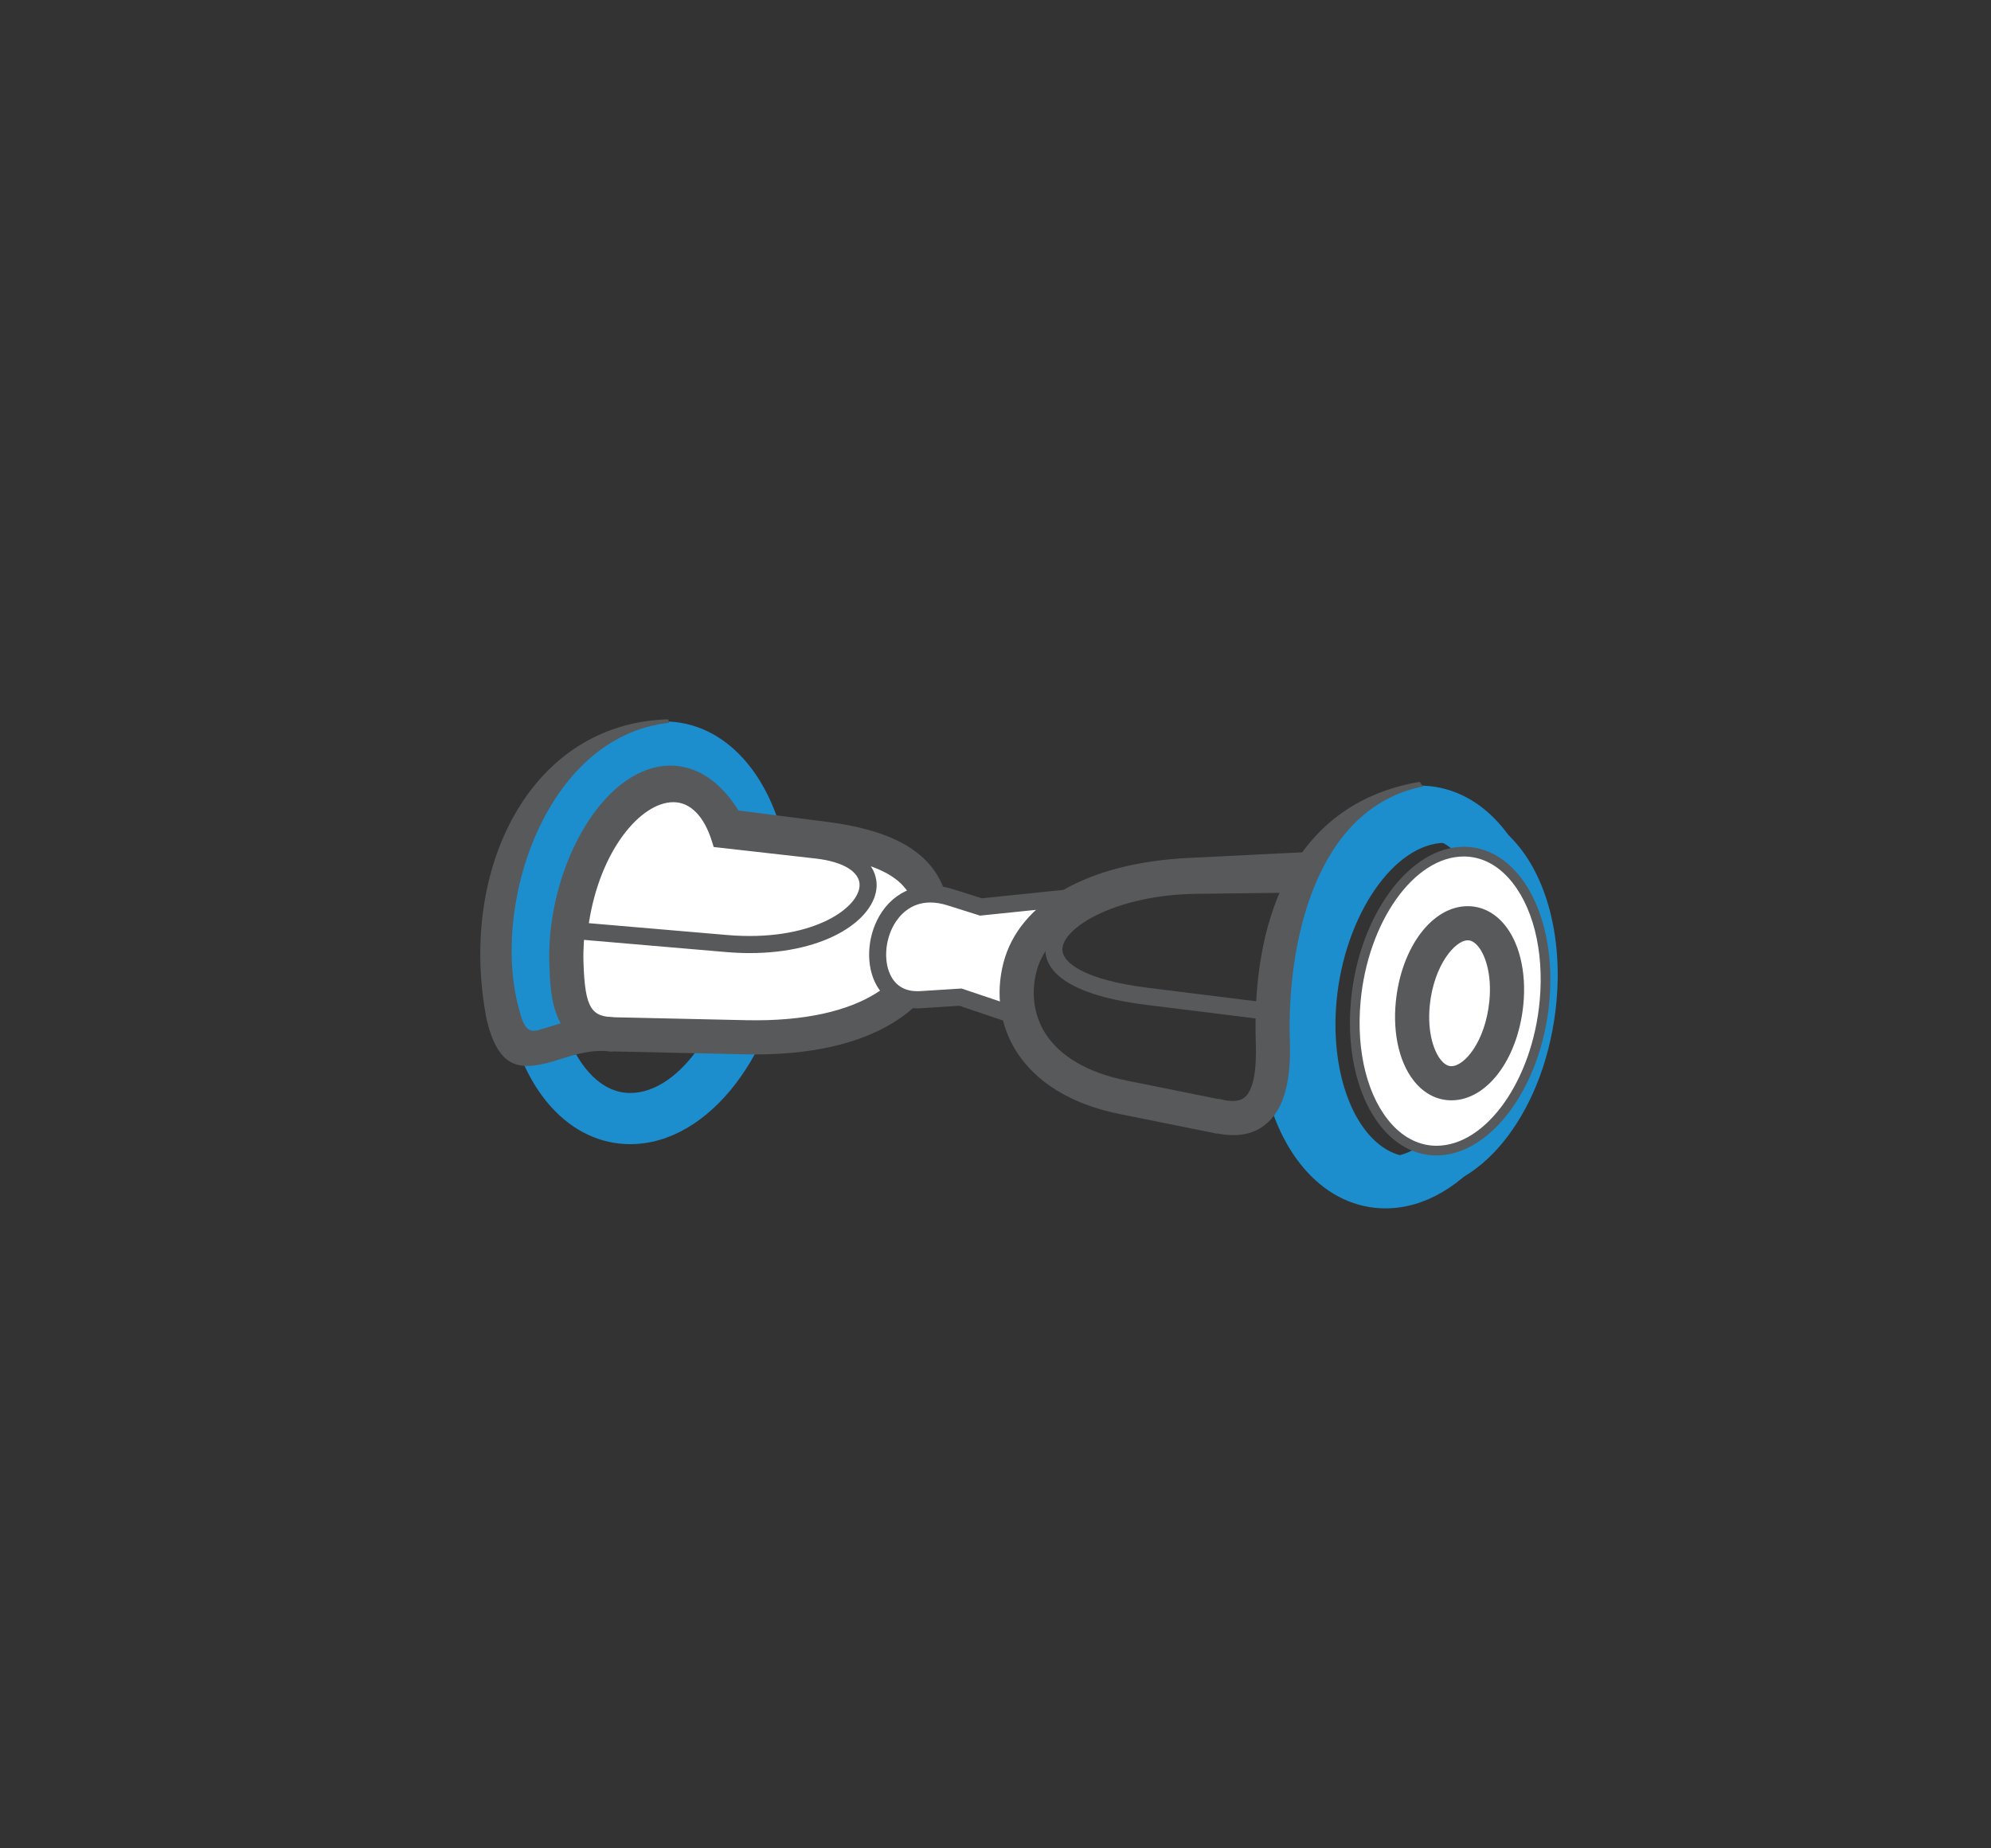 <?xml version="1.0" encoding="utf-8"?>
<!-- Generator: Adobe Illustrator 16.0.0, SVG Export Plug-In . SVG Version: 6.00 Build 0)  -->
<!DOCTYPE svg PUBLIC "-//W3C//DTD SVG 1.1 Tiny//EN" "http://www.w3.org/Graphics/SVG/1.1/DTD/svg11-tiny.dtd">
<svg version="1.1" baseProfile="tiny" id="Layer_1" xmlns="http://www.w3.org/2000/svg" xmlns:xlink="http://www.w3.org/1999/xlink"
	 x="0px" y="0px" width="116.576px" height="108.25px" viewBox="0 29.267 116.576 108.25" xml:space="preserve">
<rect x="0" y="29.267" width="116.576" height="108.25" fill="#333333" stroke="none"/>
<g id="Layer_1_1_">
	<path fill="#1C8DCD" d="M36.904,96.275c-1.729,0-3.322-0.744-4.606-2.15c-2.111-2.313-3.144-6.188-2.762-10.365
		c0.627-6.865,4.737-12.242,9.356-12.242c1.729,0,3.322,0.744,4.606,2.15c2.111,2.313,3.144,6.188,2.762,10.363
		C45.633,90.898,41.523,96.275,36.904,96.275z M38.892,74.518c-2.98,0-5.897,4.357-6.369,9.517c-0.301,3.302,0.461,6.396,1.99,8.069
		c0.711,0.778,1.516,1.174,2.391,1.174c2.981,0,5.897-4.357,6.368-9.516c0.302-3.303-0.461-6.395-1.99-8.07
		C40.571,74.913,39.767,74.518,38.892,74.518z"/>
	<path fill="#FFFFFF" d="M42.63,77.662c-3.656-6.546-9.673,0.701-9.466,7.958c0.073,2.528,0.372,4.171,2.826,4.226l7.67,0.168
		c7.365,0.162,10.755-2.826,10.954-5.916c0.189-2.914-0.901-5.015-6.333-5.711L42.63,77.662z"/>
	<path fill="#58595B" d="M44.228,91.02L44.228,91.02c-0.194,0-0.392-0.002-0.59-0.006l-7.67-0.168
		c-3.656-0.08-3.745-3.16-3.804-5.197c-0.103-3.61,1.283-7.533,3.449-9.762c1.133-1.166,2.393-1.781,3.642-1.781
		c1.085,0,2.628,0.47,3.986,2.627l5.167,0.664c5.242,0.67,7.463,2.758,7.204,6.767C55.408,87.325,52.304,91.02,44.228,91.02z
		 M39.255,76.104c-0.88,0-1.686,0.641-2.208,1.176c-1.813,1.867-2.972,5.207-2.884,8.312c0.081,2.793,0.489,3.224,1.849,3.253
		l7.67,0.17c7.081,0.151,9.782-2.619,9.934-4.98c0.134-2.067-0.183-3.979-5.462-4.655l-6.151-0.789l-0.246-0.44
		C41.236,77.216,40.378,76.104,39.255,76.104z"/>
	<path fill="#58595B" d="M43.894,85.085L43.894,85.085c-0.449,0-0.916-0.021-1.399-0.062l-9.14-0.783l0.06-0.514
		c0.615-5.236,3.6-8.478,6.013-8.478c0.818,0,2.28,0.36,3.113,2.703l5.328,0.603c3.326,0.375,3.488,2.121,3.458,2.647
		C51.219,83.109,48.41,85.085,43.894,85.085z M34.478,83.333l8.103,0.694c4.862,0.416,7.672-1.522,7.748-2.881
		c0.045-0.801-0.94-1.414-2.572-1.599l-5.97-0.675l-0.097-0.313c-0.461-1.49-1.264-2.312-2.262-2.312
		C37.511,76.249,35.131,79.072,34.478,83.333z"/>
	<path fill="#FFFFFF" d="M62.462,81.865c-2.063,1.83-2.943,4.169-2.674,7l-3.554-1.2l-2.319,0.147
		c-4.113,0.258-2.978-7.479,1.702-6.002l1.817,0.572L62.462,81.865z"/>
	<path fill="#58595B" d="M60.359,89.586l-4.19-1.416l-2.221,0.143c-0.079,0.004-0.136,0.01-0.231,0.008
		c-1.042,0-1.887-0.471-2.38-1.326c-0.65-1.125-0.588-2.803,0.15-4.082c0.875-1.518,2.515-2.135,4.282-1.579l1.719,0.542
		l6.467-0.667l-1.16,1.03c-1.943,1.727-2.766,3.878-2.508,6.578L60.359,89.586z M56.302,87.16l2.942,0.992
		c-0.055-2.176,0.583-4.068,1.9-5.649l-3.761,0.388l-1.916-0.604c-0.346-0.109-0.68-0.165-0.993-0.165
		c-1.2,0-1.845,0.808-2.123,1.289c-0.559,0.968-0.622,2.264-0.15,3.082c0.316,0.548,0.826,0.825,1.515,0.825l0,0
		c0.055,0,0.111-0.002,0.168-0.006L56.302,87.16z"/>
	<path fill="#58595B" d="M76.363,89.268l-9.251-1.152c-5.264-0.655-5.959-2.374-5.903-3.34c0.123-2.199,4.18-4.104,8.857-4.159
		l8.169-0.097l-0.696,0.832c-1.479,1.772-1.379,3.383-1.252,5.422c0.039,0.613,0.078,1.252,0.077,1.929L76.363,89.268z
		 M76.167,81.542l-6.09,0.071c-4.697,0.057-7.801,1.941-7.871,3.216c-0.045,0.799,1.252,1.821,5.028,2.292l8.12,1.011
		c-0.014-0.446-0.04-0.878-0.066-1.297C75.177,85.034,75.069,83.318,76.167,81.542z"/>
	<path fill="#58595B" d="M71.236,95.656l-5.678-1.145c-3.551-0.718-5.258-2.402-6.063-3.689c-0.947-1.51-1.21-3.344-0.743-5.161
		c0.917-3.558,4.959-5.856,10.815-6.147l8.352-0.416l0.101,1.998l-8.353,0.416c-4.86,0.241-8.301,2.022-8.978,4.647
		c-0.33,1.28-0.151,2.562,0.499,3.601c0.857,1.368,2.506,2.333,4.766,2.789l5.678,1.146L71.236,95.656z"/>
	<path fill="#1C8DCD" d="M81.123,100.035c-1.729,0-3.322-0.744-4.605-2.151c-2.111-2.313-3.145-6.188-2.764-10.364
		c0.627-6.865,4.738-12.244,9.356-12.244c1.729,0,3.321,0.744,4.604,2.15c2.111,2.313,3.146,6.188,2.765,10.366
		C89.851,94.658,85.742,100.035,81.123,100.035z M83.11,78.275c-2.979,0-5.897,4.358-6.368,9.518
		c-0.302,3.303,0.461,6.395,1.99,8.068c0.711,0.779,1.516,1.174,2.391,1.174c2.98,0,5.896-4.357,6.369-9.516
		c0.301-3.304-0.463-6.396-1.99-8.07C84.791,78.67,83.985,78.275,83.11,78.275z"/>
	<path fill="#1C8DCD" d="M82.768,99.027c-1.504,0-2.896-0.65-4.021-1.885c-1.902-2.084-2.832-5.602-2.484-9.406
		c0.568-6.229,4.244-11.109,8.367-11.109c1.504,0,2.895,0.65,4.02,1.885c1.904,2.084,2.833,5.602,2.484,9.407
		C90.565,94.148,86.891,99.027,82.768,99.027z M84.63,78.627c-2.996,0-5.916,4.255-6.375,9.292c-0.293,3.206,0.461,6.224,1.97,7.876
		c0.747,0.818,1.603,1.232,2.543,1.232c2.996,0,5.915-4.254,6.375-9.291c0.293-3.207-0.462-6.225-1.97-7.877
		C86.425,79.042,85.571,78.627,84.63,78.627z"/>
	<path fill="#FFFFFF" d="M85.707,79.145c3.053,0,5.17,3.918,4.729,8.754c-0.441,4.834-3.273,8.754-6.326,8.754
		c-3.052,0-5.169-3.92-4.727-8.754C79.822,83.063,82.655,79.145,85.707,79.145"/>
	<path fill="#58595B" d="M84.108,96.936c-1.125,0-2.171-0.494-3.024-1.43c-1.526-1.673-2.269-4.525-1.983-7.633
		c0.452-4.971,3.417-9.014,6.606-9.014c1.125,0,2.172,0.496,3.025,1.431c1.525,1.672,2.27,4.526,1.984,7.634
		C90.262,92.895,87.298,96.936,84.108,96.936z M85.707,79.428c-2.904,0-5.615,3.811-6.043,8.496
		c-0.27,2.951,0.418,5.643,1.838,7.199c0.744,0.814,1.646,1.246,2.606,1.246c2.904,0,5.615-3.813,6.044-8.496
		c0.27-2.953-0.418-5.645-1.839-7.201C87.569,79.857,86.667,79.428,85.707,79.428z"/>
	<path fill="#58595B" d="M84.984,93.708c-0.773,0-1.48-0.332-2.05-0.96c-0.954-1.057-1.404-2.859-1.206-4.825
		c0.322-3.185,2.132-5.585,4.207-5.585c0.773,0,1.482,0.333,2.052,0.961c0.954,1.057,1.404,2.86,1.205,4.825
		C88.869,91.309,87.06,93.708,84.984,93.708z M85.936,84.338c-0.747,0-1.981,1.475-2.218,3.786c-0.168,1.665,0.271,2.81,0.701,3.282
		c0.271,0.302,0.492,0.302,0.564,0.302c0.766,0,1.979-1.44,2.219-3.785c0.168-1.665-0.271-2.81-0.699-3.282
		C86.23,84.338,86.009,84.338,85.936,84.338z"/>
	<path fill="#58595B" d="M83.318,75.327c-6.318,1.252-7.984,9.241-7.794,14.929c0.075,2.264-0.33,3.711-1.103,4.555v0.004
		c-0.889,0.969-2.104,1.119-3.553,0.742l0.5-1.93c0.723,0.188,1.276,0.17,1.584-0.165l0.002,0.002
		c0.42-0.46,0.633-1.448,0.575-3.146c-0.225-6.736,1.854-13.932,9.593-15.264L83.318,75.327z"/>
	<path fill="#58595B" d="M39.17,71.598c-7.283,0.795-10.512,10.883-8.736,16.924c0.261,1.078,0.597,1.192,1.06,1.08
		c0.182-0.045,0.459-0.131,0.755-0.226c1.044-0.329,2.308-0.729,3.89-0.491l-0.289,1.977c-1.13-0.168-2.153,0.154-3,0.423
		c-0.289,0.091-0.561,0.177-0.888,0.256c-1.653,0.399-2.803,0.185-3.465-2.548c-1.716-8.828,2.555-17.393,10.634-17.598
		L39.17,71.598z"/>
</g>
<g id="Layer_2">
</g>
</svg>
